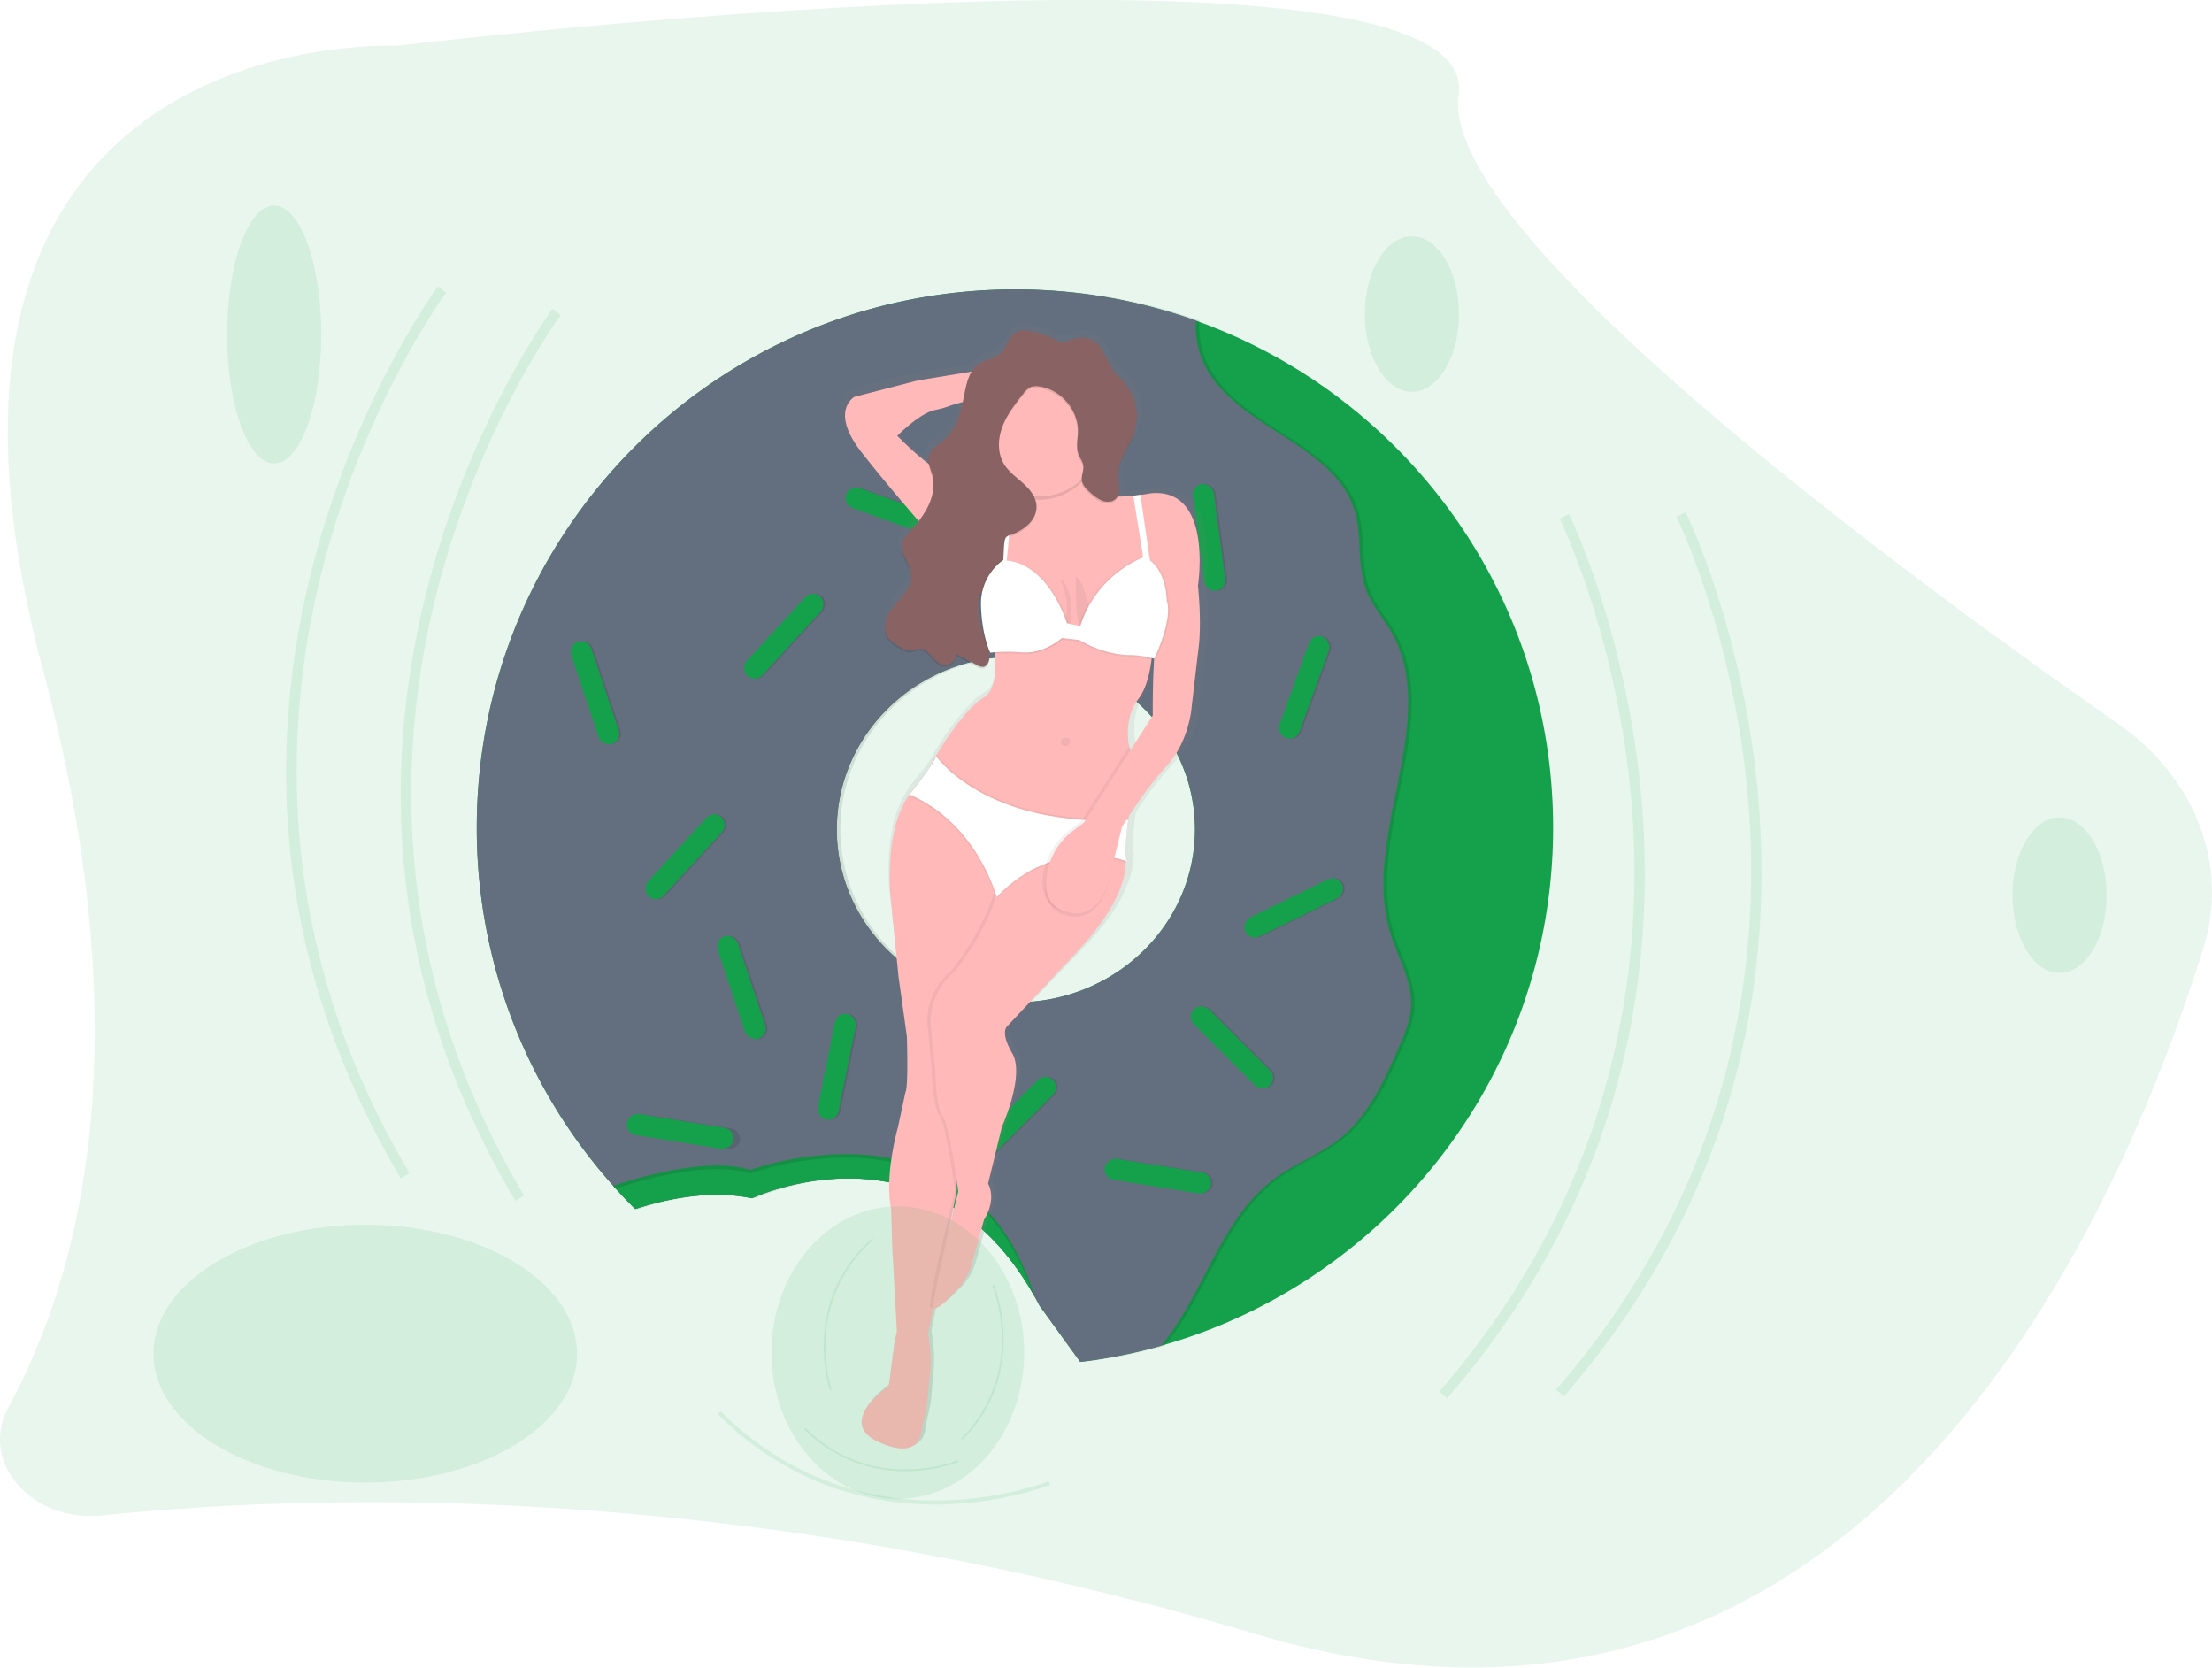<svg xmlns="http://www.w3.org/2000/svg" xmlns:xlink="http://www.w3.org/1999/xlink" id="93ced441-7809-42e2-bb1c-93afa859a13f" data-name="Layer 1" width="1081" height="814.87" viewBox="0 0 1081 814.87" class="injected-svg gridItem__media"><defs><linearGradient id="88253d48-1998-4d8f-a8ac-7bacc444cfcf-1960" x1="520.59" y1="754" x2="520.59" y2="202.22" gradientTransform="translate(114.43 -103.8) rotate(12.01)" gradientUnits="userSpaceOnUse"><stop offset="0" stop-color="gray" stop-opacity="0.25"></stop><stop offset="0.54" stop-color="gray" stop-opacity="0.12"></stop><stop offset="1" stop-color="gray" stop-opacity="0.1"></stop></linearGradient><linearGradient id="88253d48-1998-4d8f-a8ac-7bacc444cfcf-1960" x1="520.59" y1="754" x2="520.59" y2="202.22" gradientTransform="translate(114.43 -103.8) rotate(12.01)" gradientUnits="userSpaceOnUse"><stop offset="0" stop-color="gray" stop-opacity="0.25"></stop><stop offset="0.54" stop-color="gray" stop-opacity="0.12"></stop><stop offset="1" stop-color="gray" stop-opacity="0.1"></stop></linearGradient></defs><title>in the pool</title><path d="M253.2,65S-4.61,52,80.54,370C129.2,551.76,98.69,665.88,63.6,730.32c-14.47,26.57,11.34,56.31,45.68,52.78C224,771.31,427.69,768,673,841c294.72,87.68,420.82-198.53,463.33-335.34,12.51-40.25-3.87-83-41.82-109.47C984.64,319.48,762.56,155.38,772.37,89,785.38,1,253.2,65,253.2,65Z" transform="translate(-59.5 -42.57)" fill="#15A04B" opacity="0.1"></path><path d="M643.93,199.25A262.33,262.33,0,0,0,555.5,184c-145.25,0-263,117.75-263,263a262.18,262.18,0,0,0,77.43,186.36c13-4.32,35.61-9.8,57.09-5.28,0,0,90.54-43.11,140.55,52.6l19.83,27.39A261.18,261.18,0,0,0,627,700.15C737.5,669,818.5,567.47,818.5,447,818.5,332.78,745.68,235.56,643.93,199.25Zm-88,333.12c-48.34,0-87.52-37.83-87.52-84.5s39.19-84.5,87.52-84.5,87.52,37.83,87.52,84.5S604.27,532.37,555.93,532.37Z" transform="translate(-59.5 -42.57)" fill="#15A04B"></path><path d="M740.69,498.72C725.87,450.78,766,394.47,740.91,351c-3.84-6.63-9.06-12.51-11.89-19.63-4.85-12.2-2-26.21-5.7-38.8-9.86-33.68-58.52-40.64-73.76-72.25a42.2,42.2,0,0,1-3.91-21.09A262.33,262.33,0,0,0,557.22,184c-145.25,0-263,117.75-263,263a262,262,0,0,0,66.69,175q5.2,5.83,10.74,11.35c13-4.32,35.61-9.8,57.09-5.28,0,0,87.66-41.74,138.11,48.1q1.24,2.2,2.44,4.5l19.83,27.39a261.18,261.18,0,0,0,39.61-7.92c21-25.44,28.74-62,55.42-81.65,10.12-7.46,22.31-11.85,32.09-19.76,13.82-11.18,21.44-28.12,28.56-44.41,2.76-6.31,5.56-12.79,6-19.66C751.54,522.15,744.39,510.71,740.69,498.72Zm-183,33.66c-48.34,0-87.52-37.83-87.52-84.5s39.19-84.5,87.52-84.5,87.52,37.83,87.52,84.5S606,532.37,557.66,532.37Z" transform="translate(-59.5 -42.57)" opacity="0.1"></path><path d="M739,498.72c-14.81-47.94,25.36-104.25.22-147.69-3.84-6.63-9.06-12.51-11.89-19.63-4.85-12.2-2-26.21-5.7-38.8-9.86-33.68-58.52-40.64-73.76-72.25a42.2,42.2,0,0,1-3.91-21.09A262.33,262.33,0,0,0,555.5,184c-145.25,0-263,117.75-263,263a262,262,0,0,0,66.69,175q5.2,5.83,10.74,11.35c13-4.32,35.61-9.8,57.09-5.28,0,0,87.66-41.74,138.11,48.1q1.24,2.2,2.44,4.5l19.83,27.39A261.18,261.18,0,0,0,627,700.15c21-25.44,28.74-62,55.42-81.65,10.12-7.46,22.31-11.85,32.09-19.76,13.82-11.18,21.44-28.12,28.56-44.41,2.76-6.31,5.56-12.79,6-19.66C749.82,522.15,742.66,510.71,739,498.72Zm-183,33.66c-48.34,0-87.52-37.83-87.52-84.5s39.19-84.5,87.52-84.5,87.52,37.83,87.52,84.5S604.27,532.37,555.93,532.37Z" transform="translate(-59.5 -42.57)" fill="#636E7E"></path><rect x="345.96" y="354.74" width="10.35" height="52.6" rx="5.17" ry="5.17" transform="translate(-162.06 88.18) rotate(-18.45)" opacity="0.1"></rect><rect x="389.94" y="569.45" width="10.35" height="52.6" rx="5.17" ry="5.17" transform="translate(986.25 257.04) rotate(99.08)" opacity="0.1"></rect><rect x="389.94" y="434.94" width="10.35" height="52.6" rx="5.17" ry="5.17" transform="translate(356.25 -188.31) rotate(42.53)" opacity="0.1"></rect><rect x="417.53" y="498.75" width="10.35" height="52.6" rx="5.17" ry="5.17" transform="translate(-203.97 118.24) rotate(-18.45)" opacity="0.1"></rect><rect x="345.1" y="354.74" width="10.35" height="52.6" rx="5.17" ry="5.17" transform="translate(-162.11 87.91) rotate(-18.45)" fill="#15A04B"></rect><rect x="438.23" y="327.15" width="10.35" height="52.6" rx="5.17" ry="5.17" transform="translate(296.09 -249.31) rotate(42.53)" opacity="0.1"></rect><rect x="567.57" y="275.41" width="10.35" height="52.6" rx="5.17" ry="5.17" transform="translate(77.38 -219.49) rotate(19.9)" opacity="0.1"></rect><rect x="646.04" y="278.86" width="10.35" height="52.6" rx="5.17" ry="5.17" transform="translate(-94.18 46.39) rotate(-7.61)" opacity="0.1"></rect><rect x="493.41" y="266.79" width="10.35" height="52.6" rx="5.17" ry="5.17" transform="translate(-6.2 619.59) rotate(-70.1)" opacity="0.1"></rect><rect x="692.6" y="352.16" width="10.35" height="52.6" rx="5.17" ry="5.17" transform="translate(110.97 -257.46) rotate(19.9)" opacity="0.1"></rect><rect x="548.6" y="207.29" width="10.35" height="52.6" rx="5.17" ry="5.17" transform="translate(419.68 -405.36) rotate(60)" opacity="0.1"></rect><rect x="437.37" y="327.15" width="10.35" height="52.6" rx="5.17" ry="5.17" transform="translate(295.86 -248.73) rotate(42.53)" fill="#15A04B"></rect><rect x="566.71" y="275.41" width="10.35" height="52.6" rx="5.17" ry="5.17" transform="translate(77.33 -219.2) rotate(19.9)" fill="#15A04B"></rect><rect x="645.18" y="278.86" width="10.35" height="52.6" rx="5.17" ry="5.17" transform="translate(-94.19 46.27) rotate(-7.61)" fill="#15A04B"></rect><rect x="492.55" y="266.79" width="10.35" height="52.6" rx="5.17" ry="5.17" transform="translate(-6.77 618.78) rotate(-70.1)" fill="#15A04B"></rect><rect x="691.74" y="352.16" width="10.35" height="52.6" rx="5.17" ry="5.17" transform="translate(110.91 -257.17) rotate(19.9)" fill="#15A04B"></rect><rect x="687.43" y="459.94" width="10.35" height="52.6" rx="5.17" ry="5.17" transform="translate(764.59 -392.29) rotate(63.87)" opacity="0.1"></rect><rect x="621.03" y="591.01" width="10.35" height="52.6" rx="5.17" ry="5.17" transform="translate(1275.1 53.79) rotate(99.08)" opacity="0.1"></rect><rect x="657.25" y="528.06" width="10.35" height="52.6" rx="5.17" ry="5.17" transform="translate(-257.47 588.21) rotate(-45)" opacity="0.1"></rect><rect x="686.57" y="459.94" width="10.35" height="52.6" rx="5.17" ry="5.17" transform="translate(764.1 -391.52) rotate(63.87)" fill="#15A04B"></rect><rect x="620.17" y="591.01" width="10.35" height="52.6" rx="5.17" ry="5.17" transform="translate(1274.1 54.65) rotate(99.08)" fill="#15A04B"></rect><rect x="389.08" y="569.45" width="10.35" height="52.6" rx="5.17" ry="5.17" transform="matrix(-0.16, 0.99, -0.99, -0.16, 985.25, 257.89)" fill="#15A04B"></rect><rect x="389.08" y="434.94" width="10.35" height="52.6" rx="5.17" ry="5.17" transform="translate(356.02 -187.73) rotate(42.53)" fill="#15A04B"></rect><rect x="464.1" y="537.55" width="10.35" height="52.6" rx="5.17" ry="5.17" transform="translate(61.66 -124.44) rotate(11.44)" opacity="0.1"></rect><rect x="463.23" y="537.55" width="10.35" height="52.6" rx="5.17" ry="5.17" transform="translate(61.65 -124.27) rotate(11.44)" fill="#15A04B"></rect><rect x="656.39" y="528.06" width="10.35" height="52.6" rx="5.17" ry="5.17" transform="translate(-257.73 587.6) rotate(-45)" fill="#15A04B"></rect><rect x="551.19" y="562.56" width="10.35" height="52.6" rx="5.17" ry="5.17" transform="translate(519.84 -263.5) rotate(45)" opacity="0.1"></rect><rect x="550.33" y="562.56" width="10.35" height="52.6" rx="5.17" ry="5.17" transform="translate(519.59 -262.89) rotate(45)" fill="#15A04B"></rect><rect x="547.74" y="207.29" width="10.35" height="52.6" rx="5.17" ry="5.17" transform="translate(419.25 -404.61) rotate(60)" fill="#15A04B"></rect><rect x="416.67" y="498.75" width="10.35" height="52.6" rx="5.17" ry="5.17" transform="translate(-204.01 117.97) rotate(-18.45)" fill="#15A04B"></rect><path d="M565.13,676.19C514.68,586.35,427,628.09,427,628.09c-21.48-4.52-44.07,1-57.09,5.28q-5.54-5.51-10.74-11.35c15.91-5.26,47.56-14,67-7.73C426.16,614.29,533.37,574.25,565.13,676.19Z" transform="translate(-59.5 -42.57)" fill="#15A04B"></path><path d="M426.16,616s104.4-39,137.67,57.93c.43.75.87,1.48,1.3,2.24-31.76-101.94-139-61.9-139-61.9-19.4-6.26-51.06,2.47-67,7.73.4.45.82.88,1.22,1.33C376.67,618.06,407.23,609.91,426.16,616Z" transform="translate(-59.5 -42.57)" opacity="0.1"></path><path d="M255.35,618.32c-31-52.1-49.32-107.44-54.48-164.47-4.13-45.62.1-92.41,12.59-139.08,21.25-79.42,59.65-131.7,60-132.22l4,3c-.38.51-38.28,52.17-59.27,130.72-19.33,72.37-27.84,183.08,41.41,299.52Z" transform="translate(-59.5 -42.57)" fill="#15A04B" opacity="0.1"></path><path d="M311.35,629.32c-31-52.1-49.32-107.44-54.48-164.47-4.13-45.62.1-92.41,12.59-139.08,21.25-79.42,59.65-131.7,60-132.22l4,3c-.38.51-38.28,52.17-59.27,130.72-19.33,72.37-27.84,183.08,41.41,299.52Z" transform="translate(-59.5 -42.57)" fill="#15A04B" opacity="0.1"></path><path d="M823.77,724.91c39.74-45.77,67.6-97,82.81-152.19,12.17-44.16,16.3-91,12.3-139.1-6.82-81.93-35.32-140.2-35.61-140.78l-4.48,2.22c.28.57,28.42,58.13,35.12,139.16,6.18,74.65-5.1,185.11-93.92,287.41Z" transform="translate(-59.5 -42.57)" fill="#15A04B" opacity="0.1"></path><path d="M766.71,725.8c39.74-45.77,67.6-97,82.81-152.19,12.17-44.16,16.3-91,12.3-139.1-6.82-81.93-35.32-140.2-35.61-140.78l-4.48,2.22c.28.57,28.42,58.13,35.12,139.16,6.18,74.65-5.1,185.11-93.92,287.41Z" transform="translate(-59.5 -42.57)" fill="#15A04B" opacity="0.1"></path><path d="M410.3,733.48a148,148,0,0,0,55.49,35.69,151.54,151.54,0,0,0,52.48,8.54c31.3-.31,54.22-9.51,54.45-9.6l-.72-1.76c-.23.09-22.87,9.17-53.82,9.46-28.52.27-70.15-7.09-106.53-43.67Z" transform="translate(-59.5 -42.57)" fill="#15A04B" opacity="0.1"></path><path d="M452.48,740.89a68.74,68.74,0,0,0,25.77,16.57,70.37,70.37,0,0,0,24.37,4A76.13,76.13,0,0,0,527.9,757l-.33-.82a75.23,75.23,0,0,1-25,4.39,67.49,67.49,0,0,1-49.47-20.28Z" transform="translate(-59.5 -42.57)" fill="#15A04B" opacity="0.1"></path><path d="M529.94,746.07a68.74,68.74,0,0,0,16.3-25.94,70.37,70.37,0,0,0,3.71-24.41,76.13,76.13,0,0,0-4.72-25.24l-.82.34a75.23,75.23,0,0,1,4.66,24.95,67.49,67.49,0,0,1-19.76,49.68Z" transform="translate(-59.5 -42.57)" fill="#15A04B" opacity="0.1"></path><path d="M485.78,647.66a68.74,68.74,0,0,0-18.14,24.69,70.37,70.37,0,0,0-5.47,24.08,76.13,76.13,0,0,0,2.88,25.51l.84-.28a75.23,75.23,0,0,1-2.83-25.22,67.49,67.49,0,0,1,23.31-48.11Z" transform="translate(-59.5 -42.57)" fill="#15A04B" opacity="0.1"></path><ellipse cx="134" cy="163.47" rx="23" ry="63" fill="#15A04B" opacity="0.1"></ellipse><ellipse cx="690" cy="153.47" rx="23" ry="38" fill="#15A04B" opacity="0.1"></ellipse><ellipse cx="1006.5" cy="437.43" rx="23" ry="38" fill="#15A04B" opacity="0.1"></ellipse><ellipse cx="178.5" cy="661.47" rx="103.5" ry="63" fill="#15A04B" opacity="0.1"></ellipse><path d="M633.49,414.93C645,402.72,646,385.66,646,385.66l3.06-27c2-13.39-.32-32-.32-32s7.63-48.42-24.15-45.7c0,0-2.13.38-5.25.76-1.09.13-2.3.26-3.59.37-2.45.22-5.16.37-7.8.34a6.4,6.4,0,0,0,.34-1.3c.76-2.65-.2-6-.33-9a15.29,15.29,0,0,1,.3-3.67c1.44-5.89,5.73-11.21,7.68-17.14a22.65,22.65,0,0,0,.77-3.07,24.84,24.84,0,0,0-5.31-21.12c-2-2.3-4.34-4.26-6.15-6.67-3.31-4.4-4.66-10.2-8.94-13.72-5.12-4.23-9.85-2.21-15.29-.68-2.94.83-4.36-.46-7.11-1.73a46.61,46.61,0,0,0-10.17-3.35c-2.52-.52-5.27-.8-7.53.35-3.93,2-4.68,7.2-7.88,10.17s-7.93,3.16-11.42,5.56a12,12,0,0,0-3.31,3.51l-27.18,4.15-32,7.86s-13,6.72,3.93,27.59c10.58,13,21.89,25.86,28.9,33.67-1.44,1.8-3,3.54-4.54,5.23-1.42,1.53-2.9,3.12-3.48,5.1a6.78,6.78,0,0,0-.17.81h0c-1.56,5.38,4,10.4,4.48,16a9.51,9.51,0,0,1-.12,2.37c-.83,3.25-3.15,6.19-5.45,8.79s-4.72,5.15-6.18,8.26a13.36,13.36,0,0,0-1,3.16,9.77,9.77,0,0,0,.81,7.58c1.47,2.42,4.1,3.91,6.61,5.3,1.64.9,3.4,1.84,5.28,1.75,1.59-.07,3.08-.88,4.67-.87,4.69,0,6.74,6.39,11.22,7.81a5.88,5.88,0,0,0,7.32-4.56c0-.13.07-.26.1-.39l10.2,5.3a5.61,5.61,0,0,0,3.26.91c1.77-.25,2.71-2.06,3-3.84a7.19,7.19,0,0,0,.25-1.53,14.15,14.15,0,0,0-.12-2.57l.4,0,.12.25.74-.07.12.25,1.6-.14c0,.19,0,.37,0,.56.59,9.14-.25,18.36-5.36,21.23-9.2,5.17-20.33,22.28-23.92,28.08l-.18-.25a3.4,3.4,0,0,1-.23.91c-.5.81-.78,1.29-.78,1.29l-.75,1.62c-3.6,5.79-11.49,15-11.49,15l.34.15-.52.68h0c-5.16,6.92-10.89,20.78-9.49,47.74l4.54,41.52,4.44,29.42s1.05,24.38-.5,27.51l-3.69,17.34s-6.8,23.58-3.14,39.89l.57,18.24,2.65,42-1.23,5.78-2.69,21S468,736.09,490,745.94s21.72-5.73,21.72-5.73l2.64-12.38L515.77,712a57.67,57.67,0,0,0-.19-12.26l-.88-7.16,2.52-12.6,0-.24h0c.36,3,6.93-3.05,11.89-8.13a29.77,29.77,0,0,0,7.46-13l5.9-21.44c6.72-10.65,2-17.7,2-17.7l6.83-27.89s11.59-25.15,5-36-2.48-13.47-2.48-13.47L587,507.73c22.09-22.36,26.13-37.35,26.08-45.43l.49.17a3.43,3.43,0,0,1-.41-1l.59.2a3.43,3.43,0,0,1-.41-1l.59.2c-2-3,.45-20.39.45-20.39h0l.13-.88C618.54,433.43,625.88,423,633.49,414.93Zm-86,63.85.12.39c-.3.82-.61,1.65-.93,2.46Zm68.08-72.32-1.14-1.22h0c-.79-3.78-2.21-14.56,4.76-23.55,3.61-4.66,5.43-12,6.33-18.9q.05-.4.1-.81l.33.09,0,0,.83.22c-.8,14.3-.49,27.86-.49,27.86ZM539,345.82a31.32,31.32,0,0,1-1.51-11.95c0-.44.08-.88.15-1.32a5.62,5.62,0,0,1,.49-1.29c.06-.11.14-.2.21-.3a26.9,26.9,0,0,0-.2,4.15,73.84,73.84,0,0,0,1.31,12C539.31,346.67,539.16,346.25,539,345.82ZM515,239.41a49.71,49.71,0,0,0,6.56-1.68,65.12,65.12,0,0,1,7.55-2.13c-1.53,6.93-3.82,13.81-9.17,18.41-3,2.59-7.11,4.68-7.88,8.53,0,.13,0,.26-.06.38s-.09.29-.12.44a7.11,7.11,0,0,0-.07,2.25A149,149,0,0,1,496.14,252S507.13,241,515,239.41Zm9.09,405.92L528.6,623l0-5.34c.51,3.32.82,5.52.82,5.52S526.9,633.49,524.14,645.33Z" transform="translate(-59.5 -42.57)" fill="url(&quot;#88253d48-1998-4d8f-a8ac-7bacc444cfcf-1960&quot;)"></path><path d="M611.62,408.69c4.13,12.92-2.52,44.18-2.52,44.18l-57.17-6.15-39.1-26.38,3.22-7.05s13.65-23.75,24.46-30.05c4.95-2.89,5.82-12.07,5.31-21.16a139.44,139.44,0,0,0-3.14-21.38,42.71,42.71,0,0,0-3.3-8.19c-8.07-15.54-24.3-27.78-24.3-27.78S497,284.54,480.76,263.89s-3.62-27.43-3.62-27.43l30.95-8,36.53-6-3.68,17.28c-3.52-3.14-12.87-.44-18.22,1.49a47.35,47.35,0,0,1-6.35,1.71c-7.66,1.65-18.35,12.61-18.35,12.61,21.93,22.15,30.83,22.19,52.51,32.91l2.18,1.09c.43.22.86.42,1.27.61,21.36,9.76,4.51-27.76,4.51-27.76l27.67,3.31s3,10.1,7.72,16.26c2.82,3.69,12.31,3.56,19.47,2.85,1.25-.12,2.42-.26,3.47-.4,3-.4,5.08-.79,5.08-.79,30.72-2.92,23,45.32,23,45.32l-15.84,3.43-2.19.47-3.8,13.81a113.45,113.45,0,0,1-.82,18.34c-.92,6.9-2.72,14.2-6.24,18.86C607.66,394.95,611.62,408.69,611.62,408.69Z" transform="translate(-59.5 -42.57)" fill="#FFB9B9"></path><circle cx="567.28" cy="257.36" r="29.44" transform="translate(137.98 716.08) rotate(-77.99)" opacity="0.1"></circle><circle cx="567.63" cy="255.71" r="29.44" transform="translate(139.87 715.12) rotate(-77.99)" fill="#FFB9B9"></circle><path d="M488.84,747.19c-21.16-9.66,5-27.32,5-27.32l2.73-20.92,1.23-5.76-2.29-41.77L495,633.27c-3.43-16.21,3.29-39.72,3.29-39.72L502,576.28c1.52-3.12.67-27.38.67-27.38l-4.09-29.25-4.11-41.29c-2.06-46.88,16.67-54.07,16.67-54.07l14.53,12.55,24.17,27.68.73.83L540,502.67l-11.94,31.86L527,624.59l-11.37,56.73-2.52,12.55.8,7.12a59.08,59.08,0,0,1,.11,12.2L512.49,729l-2.63,12.34S510,756.86,488.84,747.19Z" transform="translate(-59.5 -42.57)" fill="#FFB9B9"></path><path d="M515.61,681.32c-.91.39-1.5.28-1.6-.58-.53-4.84,12.14-56.32,12.14-56.32s-4.22-32.72-7.63-36.88-3.68-23.14-3.68-23.14l-2.2-22A31.65,31.65,0,0,1,524,517.32a124.7,124.7,0,0,0,22.66-42.48l3.15-10.33.73.83L540,502.67l-11.94,31.86L527,624.59Z" transform="translate(-59.5 -42.57)" opacity="0.05"></path><path d="M551.88,543.89s-4,2.59,2.31,13.39-5.06,35.9-5.06,35.9L542.36,621s4.53,7-2,17.63L534.49,660a30.35,30.35,0,0,1-7.29,12.94c-4.82,5.08-11.22,11.17-11.54,8.16-.53-4.84,12.14-56.32,12.14-56.32s-4.22-32.72-7.63-36.88-3.68-23.14-3.68-23.14l-2.2-22a31.65,31.65,0,0,1,11.36-25.1,124.7,124.7,0,0,0,22.66-42.48L554.46,455l16.86-2.43,8.39,1,25.68,3.07,2.83.33s10.19,16.79-24.07,52.5Z" transform="translate(-59.5 -42.57)" fill="#FFB9B9"></path><path d="M516.68,412.74s24,35.47,94,31.23c0,0-2.51,17.31-.56,20.3,0,0-34.64-13.22-63.73,17.48,0,0-9.32-35.9-42.62-50.15C503.76,431.6,516.44,416.3,516.68,412.74Z" transform="translate(-59.5 -42.57)" opacity="0.05"></path><path d="M517,411.09s24,35.47,94,31.23c0,0-2.51,17.31-.56,20.3,0,0-34.64-13.22-63.73,17.48,0,0-9.32-35.9-42.62-50.15C504.11,430,516.79,414.65,517,411.09Z" transform="translate(-59.5 -42.57)" opacity="0.05"></path><path d="M516.85,411.92s24,35.47,94,31.23c0,0-2.51,17.31-.56,20.3,0,0-34.64-13.22-63.73,17.48,0,0-9.32-35.9-42.62-50.15C503.93,430.78,516.61,415.48,516.85,411.92Z" transform="translate(-59.5 -42.57)" fill="#FFFFFF"></path><path d="M578,405.64a2.12,2.12,0,0,1,2-2.55c1,0,2.18.14,2.43,1.12a2.59,2.59,0,0,1-.76,2.21,2.12,2.12,0,0,1-3.68-.71Z" transform="translate(-59.5 -42.57)" opacity="0.05"></path><path d="M585.26,324.43s-.93,23.87,3.5,26.47,3.45-8.4,3.45-8.4S589.85,326.24,585.26,324.43Z" transform="translate(-59.5 -42.57)" opacity="0.05"></path><path d="M577.66,325.79s7.72,16.26-.61,23.09.82.18.82.18l4.11.88s4.15-15.46-3.5-24" transform="translate(-59.5 -42.57)" opacity="0.05"></path><path d="M563.45,205.25c-2.43-.5-5.08-.76-7.28.39-3.81,2-4.57,7.2-7.68,10.17s-7.68,3.19-11.07,5.61c-4.37,3.12-5.69,8.92-6.7,14.2-1.59,8.23-3.58,17.05-9.84,22.62-2.92,2.6-6.9,4.71-7.67,8.54-.6,2.94,1,5.83,1.74,8.73,1.34,5,.28,10.46-2,15.15s-5.63,8.74-9.11,12.6a13.73,13.73,0,0,0-3.39,5.1c-1.54,5.37,3.83,10.32,4.22,15.89.32,4.52-2.67,8.54-5.63,12-2.24,2.59-4.59,5.16-6,8.26s-1.82,6.91-.09,9.87c1.4,2.4,3.94,3.87,6.36,5.23,1.58.89,3.27,1.81,5.09,1.71,1.54-.08,3-.89,4.52-.9,4.53,0,6.47,6.32,10.79,7.7a5.74,5.74,0,0,0,7.14-5l9.87,5.24a5.25,5.25,0,0,0,3.15.89c1.94-.3,2.87-2.58,3-4.54.3-5.28-2.58-10.14-4.16-15.19a31.91,31.91,0,0,1-1.38-11.88,8.46,8.46,0,0,1,.81-3.43c1.31-2.42,4.3-3.27,6.48-4.95,3-2.34,4.36-6.26,4.83-10s.23-7.64.84-11.41a4,4,0,0,1,.64-1.82,4.63,4.63,0,0,1,2.35-1.31c6.44-2.15,12.93-7.36,12.59-14.13-.22-4.42-3.3-8.15-6.6-11.11s-7-5.59-9.31-9.37c-3.28-5.44-3-12.45-.72-18.39s6.25-11,10.21-16a9.72,9.72,0,0,1,3.58-3.21,8,8,0,0,1,4.1-.31c10.52,1.38,19.19,11.41,19,22-.06,3.72-1.05,7.59.25,11.08.72,1.95,2.13,3.66,2.38,5.72.28,2.33-1,4.63-.73,7,.3,2.62,2.43,4.6,4.43,6.32a18.73,18.73,0,0,0,5.7,3.81c2.16.77,4.82.63,6.47-1,2.83-2.72,1.28-7.37,1.13-11.3-.3-7.75,5.62-14.21,8-21.59a25,25,0,0,0-4.4-23.22c-1.88-2.28-4.17-4.21-5.9-6.6-3.17-4.36-4.44-10.12-8.55-13.6-4.92-4.17-9.5-2.13-14.77-.57-2.85.84-4.21-.43-6.86-1.67A43.59,43.59,0,0,0,563.45,205.25Z" transform="translate(-59.5 -42.57)" opacity="0.1"></path><path d="M551,321.83l-4.81,2.42,4.35-35.82,2.18,1.09c.43.22.86.42,1.27.61Z" transform="translate(-59.5 -42.57)" fill="#FFFFFF"></path><path d="M563.62,204.43c-2.43-.5-5.08-.76-7.28.39-3.81,2-4.57,7.2-7.68,10.17s-7.68,3.19-11.07,5.61c-4.37,3.12-5.69,8.92-6.7,14.2-1.59,8.23-3.58,17.05-9.84,22.62-2.92,2.6-6.9,4.71-7.67,8.54-.6,2.94,1,5.83,1.74,8.73,1.34,5,.28,10.46-2,15.15s-5.63,8.74-9.11,12.6a13.73,13.73,0,0,0-3.39,5.1c-1.54,5.37,3.83,10.32,4.22,15.89.32,4.52-2.67,8.54-5.63,12-2.24,2.59-4.59,5.16-6,8.26s-1.82,6.91-.09,9.87c1.4,2.4,3.94,3.87,6.36,5.23,1.58.89,3.27,1.81,5.09,1.71,1.54-.08,3-.89,4.52-.9,4.53,0,6.47,6.32,10.79,7.7a5.74,5.74,0,0,0,7.14-5l9.87,5.24a5.25,5.25,0,0,0,3.15.89c1.94-.3,2.87-2.58,3-4.54.3-5.28-2.58-10.14-4.16-15.19a31.91,31.91,0,0,1-1.38-11.88,8.46,8.46,0,0,1,.81-3.43c1.31-2.42,4.3-3.27,6.48-4.95,3-2.34,4.36-6.26,4.83-10s.23-7.64.84-11.41a4,4,0,0,1,.64-1.82,4.63,4.63,0,0,1,2.35-1.31c6.44-2.15,12.93-7.36,12.59-14.13-.22-4.42-3.3-8.15-6.6-11.11s-7-5.59-9.31-9.37c-3.28-5.44-3-12.45-.72-18.39s6.25-11,10.21-16a9.72,9.72,0,0,1,3.58-3.21,8,8,0,0,1,4.1-.31c10.52,1.38,19.19,11.41,19,22-.06,3.72-1.05,7.59.25,11.08.72,1.95,2.13,3.66,2.38,5.72.28,2.33-1,4.63-.73,7,.3,2.62,2.43,4.6,4.43,6.32a18.73,18.73,0,0,0,5.7,3.81c2.16.77,4.82.63,6.47-1,2.83-2.72,1.28-7.37,1.13-11.3-.3-7.75,5.62-14.21,8-21.59a25,25,0,0,0-4.4-23.22c-1.88-2.28-4.17-4.21-5.9-6.6-3.17-4.36-4.44-10.12-8.55-13.6-4.92-4.17-9.5-2.13-14.77-.57-2.85.84-4.21-.43-6.86-1.67A43.59,43.59,0,0,0,563.62,204.43Z" transform="translate(-59.5 -42.57)" fill="#896363"></path><path d="M640.26,387.27s-1,17-12.24,29.21-21.81,29.76-21.81,29.76l-5.72,22.86s-3.43,24.21-22,18.54c-8.36-2.55-10-9.6-9.3-16.58a33.15,33.15,0,0,1,13.18-22.95l5.4-4.08L611.3,407.3l2.93,3.23,11.61-18.17Z" transform="translate(-59.5 -42.57)" opacity="0.05"></path><path d="M601.78,471.09s-3.43,24.21-22,18.54c-8.36-2.55-10-9.6-9.3-16.58a32.77,32.77,0,0,1,9.24-19.47l25.68,3.07Z" transform="translate(-59.5 -42.57)" opacity="0.05"></path><path d="M641.4,321.29l3.54,7.63s2.08,18.5.1,31.84l-3.13,26.85s-1,17-12.24,29.21-21.81,29.76-21.81,29.76l-5.72,22.86s-3.43,24.21-22,18.54c-8.36-2.55-10-9.6-9.3-16.58A33.15,33.15,0,0,1,584,448.46l5.4-4.08,33.47-52.22s-.65-41.42,5-55.7l-3.19-9.28Z" transform="translate(-59.5 -42.57)" fill="#FFB9B9"></path><path d="M622.29,365a46.92,46.92,0,0,0-11.09-1.49c-13.1-.21-24.5-7.4-24.5-7.4l-8.4-.93c-8,6.48-15.2,7.36-19.66,7a84.83,84.83,0,0,0-12.82-.1,139.44,139.44,0,0,0-3.14-21.38,42.71,42.71,0,0,0-3.3-8.19,26.08,26.08,0,0,1,10-15.32c22.27.44,31.3,30.74,31.3,30.74l6.58,1.4c8.07-25.8,31.26-33.77,31.26-33.77,7.31,3.27,9.74,11.58,10.56,16.79l-2.19.47-3.8,13.81A113.45,113.45,0,0,1,622.29,365Z" transform="translate(-59.5 -42.57)" opacity="0.05"></path><path d="M619.53,314.92s-23.19,8-31.26,33.77l-6.58-1.4s-9-30.3-31.3-30.74a26.16,26.16,0,0,0-10.66,21.81c.31,14.69,4.5,23.32,4.5,23.32h0a80.87,80.87,0,0,1,15.4-.15c4.47.35,11.62-.52,19.66-7l8.4.93s11.4,7.19,24.5,7.4a47.39,47.39,0,0,1,12.16,1.77h0s9.32-19.16,6.14-28.44C630.49,336.17,630.53,319.84,619.53,314.92Z" transform="translate(-59.5 -42.57)" opacity="0.05"></path><path d="M617.89,314.57s-23.19,8-31.26,33.77l-6.58-1.4s-9-30.3-31.3-30.74A26.16,26.16,0,0,0,538.08,338c.31,14.69,4.5,23.32,4.5,23.32h0a80.87,80.87,0,0,1,15.4-.15c4.47.35,11.62-.52,19.66-7l8.4.93s11.4,7.19,24.5,7.4a47.39,47.39,0,0,1,12.16,1.77h0s9.32-19.16,6.14-28.44C628.84,335.82,628.88,319.49,617.89,314.57Z" transform="translate(-59.5 -42.57)" opacity="0.05"></path><path d="M618.71,314.74s-23.19,8-31.26,33.77l-6.58-1.4s-9-30.3-31.3-30.74a26.16,26.16,0,0,0-10.66,21.81c.31,14.69,4.5,23.32,4.5,23.32h0a80.87,80.87,0,0,1,15.4-.15c4.47.35,11.62-.52,19.66-7l8.4.93s11.4,7.19,24.5,7.4a47.39,47.39,0,0,1,12.16,1.77h0s9.32-19.16,6.14-28.44C629.67,336,629.7,319.66,618.71,314.74Z" transform="translate(-59.5 -42.57)" fill="#FFFFFF"></path><path d="M621.95,319.73l-2.82,1.12-5.78-36.06c1.25-.12,2.42-.26,3.47-.4Z" transform="translate(-59.5 -42.57)" fill="#FFFFFF"></path><ellipse cx="438.75" cy="660.97" rx="61.75" ry="71.5" fill="#15A04B" opacity="0.1"></ellipse></svg>